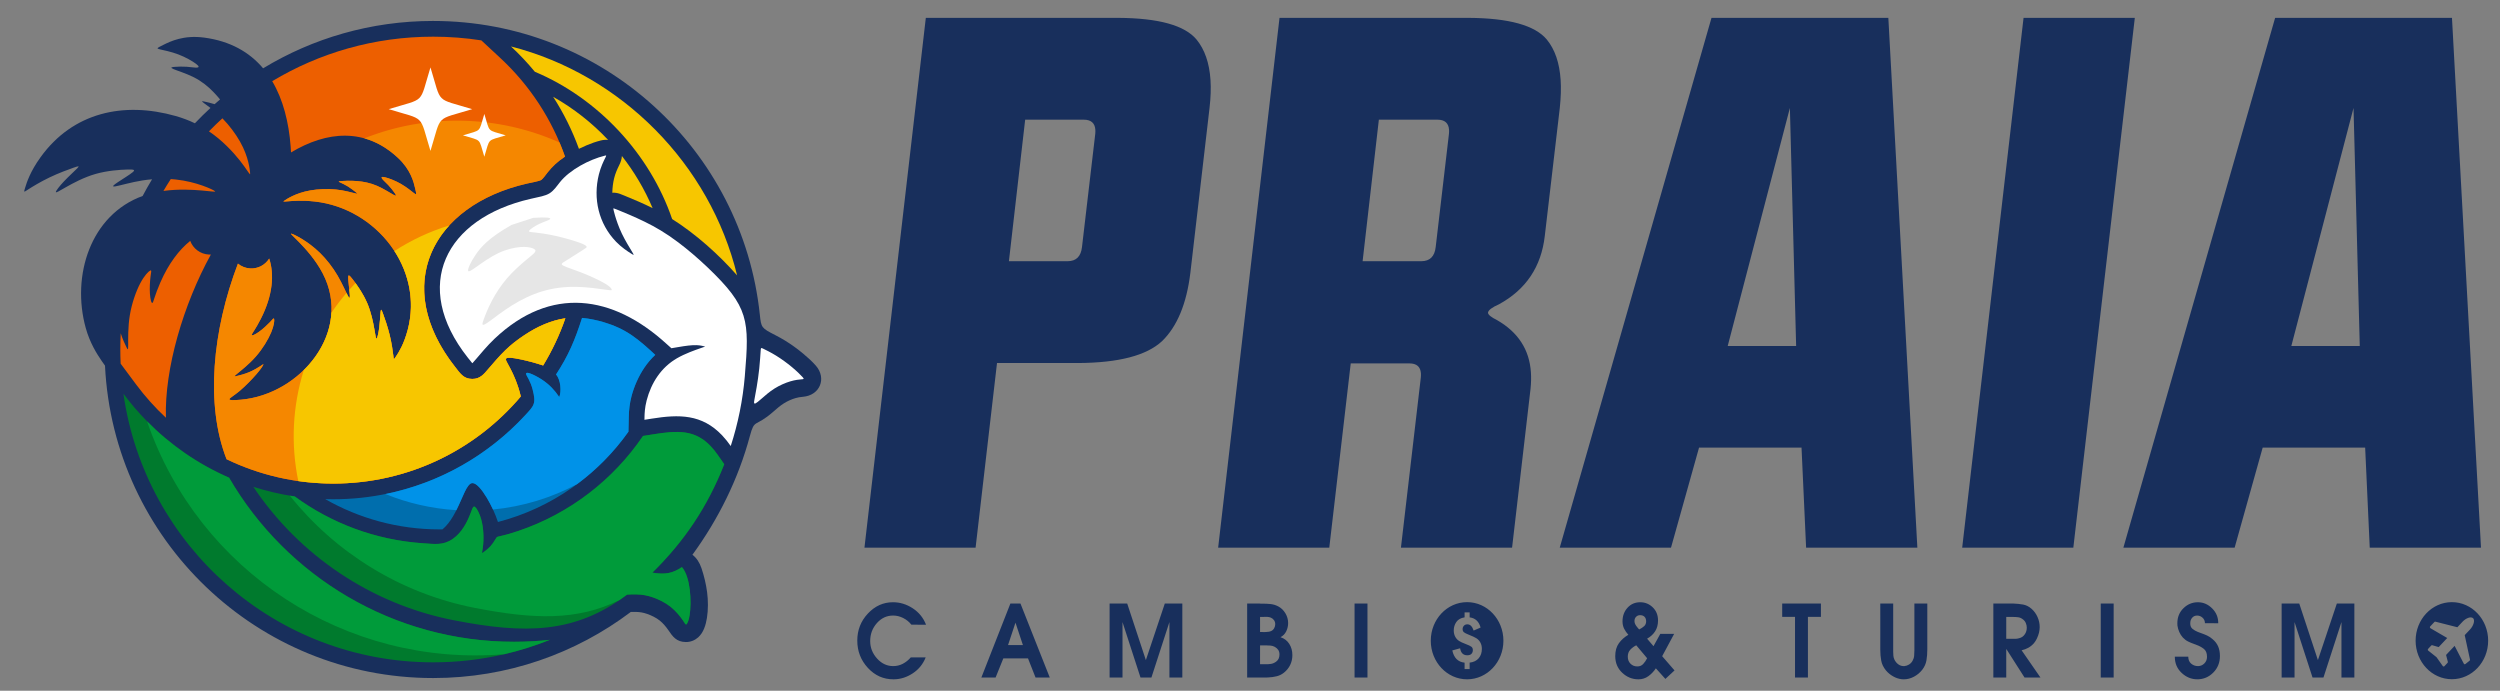 <?xml version="1.0" encoding="UTF-8" standalone="no"?>
<svg
   xmlns:dc="http://purl.org/dc/elements/1.1/"
   xmlns:cc="http://creativecommons.org/ns#"
   xmlns:rdf="http://www.w3.org/1999/02/22-rdf-syntax-ns#"
   xmlns:svg="http://www.w3.org/2000/svg"
   xmlns="http://www.w3.org/2000/svg"
   xmlns:sodipodi="http://sodipodi.sourceforge.net/DTD/sodipodi-0.dtd"
   xmlns:inkscape="http://www.inkscape.org/namespaces/inkscape"
   version="1.1"
   width="789"
   height="218"
   id="svg92"
   viewBox="0 0 789 218"
   sodipodi:docname="Logo Praia Cambio &amp; turismo.svg"
   inkscape:version="0.92.5 (2060ec1f9f, 2020-04-08)">
  <rect x="0" y="0" width="789" height="218" fill="#808080" stroke="none"/>
  <defs
     id="defs96" />
  <sodipodi:namedview
     pagecolor="#ffffff"
     bordercolor="#666666"
     borderopacity="1"
     objecttolerance="10"
     gridtolerance="10"
     guidetolerance="10"
     inkscape:pageopacity="0"
     inkscape:pageshadow="2"
     inkscape:window-width="1366"
     inkscape:window-height="768"
     id="namedview94"
     showgrid="false"
     showguides="true"
     inkscape:guide-bbox="true"
     inkscape:zoom="0.54535033"
     inkscape:cx="232.47725"
     inkscape:cy="409.59392"
     inkscape:window-x="0"
     inkscape:window-y="0"
     inkscape:window-maximized="1"
     inkscape:current-layer="svg92" />
  <path
     inkscape:connector-curvature="0"
     id="path2"
     style="fill:#182f5c;fill-rule:evenodd;stroke-width:1.872"
     d="m 773.815,190.036 c 6.322,0 11.447,5.446 11.447,12.163 0,6.717 -5.125,12.163 -11.447,12.163 -6.322,0 -11.448,-5.446 -11.448,-12.163 0,-6.717 5.126,-12.163 11.448,-12.163 z m -207.308,23.789 v -19.145 h -4.044 v -4.202 h 12.221 v 4.202 h -4.103 v 19.145 z m 26.91,-23.347 h 4.074 v 14.564 c 0,0.084 0,0.153 0,0.205 0,0.053 0,0.1 0,0.142 0,0.063 0,0.121 0,0.174 0,0.053 0,0.1 0,0.142 0,0.442 0.02,0.874 0.06,1.295 0.039,0.422 0.158,0.832 0.356,1.233 0.298,0.59 0.699,1.069 1.204,1.437 0.505,0.368 1.076,0.553 1.71,0.553 0.04,0 0.074,0 0.104,0 0.03,0 0.055,0 0.075,0 0.516,-0.042 1.006,-0.205 1.471,-0.489 0.466,-0.284 0.838,-0.669 1.115,-1.153 0.297,-0.505 0.47,-1.043 0.52,-1.611 0.05,-0.568 0.075,-1.147 0.075,-1.737 0,-0.022 0,-0.048 0,-0.079 0,-0.031 0,-0.058 0,-0.079 v -14.596 h 4.074 v 14.565 c 0,1.179 -0.089,2.301 -0.268,3.365 -0.179,1.063 -0.625,2.058 -1.338,2.985 -0.713,0.906 -1.586,1.633 -2.617,2.18 -1.03,0.547 -2.101,0.821 -3.211,0.821 -0.099,0 -0.203,-0.006 -0.312,-0.015 -0.11,-0.009 -0.214,-0.015 -0.312,-0.015 -0.952,-0.105 -1.868,-0.41 -2.751,-0.917 -0.882,-0.505 -1.631,-1.126 -2.245,-1.864 -0.793,-0.968 -1.288,-1.99 -1.487,-3.064 -0.198,-1.074 -0.297,-2.222 -0.297,-3.444 z m 35.681,23.347 v -23.347 h 6.363 c 1.051,0.043 2.057,0.148 3.018,0.316 0.961,0.169 1.859,0.622 2.691,1.359 0.793,0.695 1.417,1.554 1.873,2.575 0.456,1.022 0.684,2.08 0.684,3.175 0,0.274 -0.019,0.558 -0.059,0.853 -0.04,0.295 -0.089,0.59 -0.149,0.885 -0.158,0.631 -0.377,1.242 -0.654,1.832 -0.277,0.589 -0.595,1.095 -0.951,1.516 -0.535,0.61 -1.13,1.095 -1.784,1.453 -0.654,0.358 -1.358,0.621 -2.111,0.79 l 5.947,8.593 h -5.025 l -5.709,-8.941 h -0.06 v 8.941 z m 4.074,-12.226 h 2.23 c 0.179,0.021 0.367,0.026 0.565,0.015 0.198,-0.011 0.407,-0.026 0.625,-0.048 0.376,-0.063 0.748,-0.163 1.115,-0.3 0.367,-0.137 0.679,-0.342 0.936,-0.616 0.337,-0.337 0.59,-0.721 0.759,-1.153 0.168,-0.433 0.253,-0.89 0.253,-1.375 0,-0.505 -0.099,-0.995 -0.297,-1.469 -0.198,-0.474 -0.496,-0.858 -0.892,-1.153 -0.476,-0.379 -0.956,-0.605 -1.442,-0.679 -0.485,-0.073 -1.016,-0.11 -1.591,-0.11 h -2.26 z m 29.823,12.226 v -23.347 h 4.074 v 23.347 z m 23.371,-6.572 h 4.252 c 0,0.948 0.307,1.68 0.921,2.196 0.615,0.516 1.328,0.774 2.141,0.774 0.773,0 1.442,-0.279 2.007,-0.837 0.565,-0.558 0.847,-1.258 0.847,-2.101 0,-1.158 -0.347,-2.001 -1.041,-2.527 -0.693,-0.527 -1.457,-0.937 -2.289,-1.232 -0.079,-0.042 -0.163,-0.079 -0.253,-0.111 -0.089,-0.032 -0.174,-0.059 -0.253,-0.079 -0.059,-0.021 -0.114,-0.041 -0.163,-0.063 -0.05,-0.021 -0.104,-0.042 -0.164,-0.063 -0.655,-0.231 -1.269,-0.489 -1.844,-0.774 -0.575,-0.284 -1.12,-0.701 -1.636,-1.248 -0.456,-0.505 -0.827,-1.085 -1.115,-1.738 -0.287,-0.652 -0.481,-1.327 -0.58,-2.022 0,-0.126 -0.003,-0.247 -0.014,-0.363 -0.011,-0.116 -0.014,-0.237 -0.014,-0.364 0,-1.916 0.644,-3.501 1.933,-4.754 1.288,-1.253 2.805,-1.88 4.549,-1.88 1.705,0 3.206,0.647 4.505,1.943 1.299,1.295 1.938,2.859 1.918,4.691 l -4.192,-0.031 c -0.02,-0.716 -0.277,-1.296 -0.773,-1.738 -0.496,-0.442 -1.061,-0.663 -1.695,-0.663 -0.655,0 -1.18,0.232 -1.576,0.695 -0.397,0.464 -0.595,1.032 -0.595,1.706 0,0 0,0.006 0,0.015 0,0.009 0,0.015 0,0.015 0,0 0,0.006 0,0.015 0,0.009 0,0.015 0,0.015 -0.019,0.758 0.218,1.338 0.713,1.738 0.496,0.4 1.041,0.716 1.636,0.947 0.06,0.021 0.129,0.048 0.208,0.08 0.079,0.031 0.149,0.057 0.208,0.079 0.099,0.042 0.198,0.079 0.297,0.11 0.099,0.032 0.198,0.068 0.297,0.111 0.674,0.231 1.323,0.49 1.948,0.774 0.624,0.284 1.204,0.668 1.739,1.153 0.793,0.653 1.377,1.416 1.755,2.29 0.376,0.874 0.565,1.879 0.565,3.017 0,2.085 -0.704,3.834 -2.111,5.245 -1.408,1.411 -3.083,2.116 -5.025,2.116 -1.863,0 -3.513,-0.674 -4.951,-2.022 -1.437,-1.347 -2.155,-3.043 -2.155,-5.086 z m 33.719,6.572 v -23.347 h 5.56 l 5.888,17.85 5.976,-17.85 h 5.531 v 23.347 h -4.073 v -17.502 l -5.68,17.502 h -3.449 l -5.679,-17.502 v 17.502 z m 60.58,-17.06 c 0.222,-0.709 0.181,-1.255 -0.125,-1.638 -0.208,-0.188 -0.469,-0.281 -0.78,-0.282 -0.226,-9.7e-4 -0.481,0.05 -0.762,0.148 -0.666,0.236 -1.264,0.634 -1.791,1.194 l -1.667,1.771 -6.924,-1.759 c -0.111,-0.038 -0.215,-0.008 -0.312,0.088 l -1.333,1.416 c -0.077,0.082 -0.108,0.181 -0.094,0.299 0.021,0.118 0.08,0.207 0.178,0.266 l 5.289,3.086 -2.697,2.866 -2.021,-0.587 c -0.014,-0.008 -0.041,-0.011 -0.083,-0.011 -0.098,0 -0.177,0.033 -0.239,0.1 l -1,1.073 c -0.07,0.088 -0.102,0.181 -0.093,0.276 0.013,0.118 0.058,0.203 0.134,0.255 l 2.624,2.091 1.968,2.788 c 0.063,0.081 0.146,0.13 0.25,0.144 h 0.022 c 0.096,0 0.176,-0.033 0.239,-0.099 l 1,-1.062 c 0.09,-0.103 0.118,-0.218 0.083,-0.343 l -0.552,-2.146 2.697,-2.866 2.905,5.621 c 0.042,0.096 0.115,0.155 0.219,0.177 0.02,0.008 0.044,0.011 0.072,0.011 0.083,0 0.15,-0.022 0.197,-0.066 l 1.333,-1.063 c 0.118,-0.103 0.16,-0.224 0.125,-0.365 l -1.666,-7.7 1.677,-1.781 c 0.527,-0.561 0.902,-1.196 1.124,-1.903 z" />
  <g
     id="Layer1001"
     transform="matrix(1.316,0,0,1.316,-170.288,-8.868)">
    <path
       inkscape:connector-curvature="0"
       id="path4"
       style="fill:#182f5c;fill-rule:evenodd"
       d="m 233.27,11.764 c 40.69,0 74.174,30.845 78.348,70.429 0.33,3.129 0.364,3.2 3.713,4.919 0.802,0.412 1.59,0.845 2.364,1.321 1.487,0.914 2.942,1.972 4.285,3.089 1.038,0.864 2.166,1.872 3.057,2.889 2.687,3.065 0.977,7.154 -3.079,7.485 -0.627,0.051 -1.208,0.145 -1.814,0.324 -0.947,0.28 -1.941,0.732 -2.776,1.26 -0.917,0.579 -1.735,1.306 -2.549,2.018 -4.429,3.87 -4.437,1.511 -5.604,5.864 -2.736,10.21 -7.532,19.873 -13.764,28.424 0.983,0.717 1.711,1.855 2.169,3.206 0.621,1.83 1.109,3.862 1.356,5.779 0.257,1.99 0.273,4.163 -0.04,6.149 -0.264,1.673 -0.811,3.533 -2.126,4.69 -0.812,0.715 -1.848,1.112 -2.934,1.101 -2.266,-0.024 -3.146,-1.302 -4.216,-2.872 -0.557,-0.817 -1.278,-1.667 -2.052,-2.282 -0.873,-0.693 -2,-1.237 -3.048,-1.599 -0.926,-0.32 -1.693,-0.443 -2.67,-0.472 -0.408,-0.012 -0.815,-0.007 -1.221,0.013 -13.189,9.949 -29.604,15.849 -47.398,15.849 -42.218,0 -76.679,-33.205 -78.695,-74.924 -0.224,-0.304 -0.473,-0.657 -0.747,-1.055 -1.203,-1.753 -2.884,-4.392 -3.88,-8.004 -3.451,-12.507 1.143,-27.086 13.651,-31.627 0.719,-1.357 1.471,-2.693 2.265,-4.001 -0.78,0.065 -1.563,0.158 -2.339,0.282 -2.721,0.432 -5.365,1.232 -6.426,1.409 -1.061,0.178 -0.54,-0.267 0.59,-1.017 1.129,-0.75 2.867,-1.805 3.544,-2.383 0.677,-0.578 0.294,-0.678 -1.402,-0.628 -1.696,0.051 -4.704,0.252 -7.504,1.053 -2.8,0.801 -5.391,2.2 -7.08,3.156 -1.689,0.956 -2.475,1.467 -2.456,1.176 0.019,-0.291 0.844,-1.385 1.962,-2.567 1.118,-1.183 2.531,-2.456 3.148,-3.089 0.617,-0.633 0.439,-0.626 -0.83,-0.187 -1.269,0.439 -3.629,1.311 -5.803,2.354 -2.174,1.043 -4.163,2.258 -5.173,2.915 -1.01,0.657 -1.043,0.756 -0.661,-0.477 0.381,-1.234 1.178,-3.8 3.678,-7.274 7.764,-10.789 19.929,-13.423 32.394,-9.903 1.712,0.483 3.248,1.079 4.63,1.746 1.204,-1.267 2.451,-2.492 3.736,-3.677 -0.664,-0.508 -1.219,-0.899 -1.56,-1.157 -0.749,-0.567 -0.464,-0.495 0.179,-0.354 0.598,0.132 1.506,0.324 2.379,0.607 0.429,-0.383 0.862,-0.76 1.299,-1.134 -0.463,-0.564 -0.999,-1.178 -1.573,-1.769 -1.305,-1.346 -2.801,-2.571 -4.662,-3.52 -1.861,-0.948 -4.086,-1.62 -4.964,-2 -0.878,-0.379 -0.409,-0.467 0.356,-0.527 0.765,-0.06 1.825,-0.094 2.837,-0.023 1.012,0.071 1.976,0.245 2.486,0.204 0.509,-0.041 0.564,-0.297 -0.25,-0.913 -0.814,-0.616 -2.496,-1.591 -4.245,-2.253 -1.748,-0.662 -3.564,-1.01 -4.428,-1.214 -0.864,-0.204 -0.779,-0.264 0.864,-1.08 1.643,-0.816 4.843,-2.389 9.756,-1.737 6.292,0.835 10.893,3.511 14.151,7.367 11.894,-7.209 25.85,-11.358 40.774,-11.358 z" />
    <path
       inkscape:connector-curvature="0"
       id="path6"
       style="fill:#007a2d;fill-rule:evenodd"
       d="m 184.338,121.295 c 13.775,23.725 39.471,39.353 68.327,39.353 2.904,0 5.771,-0.162 8.594,-0.467 -3.521,1.417 -7.174,2.574 -10.935,3.449 -5.478,1.274 -11.187,1.947 -17.053,1.947 -37.829,0 -69.112,-28 -74.27,-64.405 1.733,2.329 3.623,4.534 5.656,6.598 5.595,5.682 12.265,10.3 19.681,13.526 z m 53.895,34.19 c -19.847,-3.875 -37.087,-15.592 -48.081,-32 3.2,1.027 6.513,1.803 9.914,2.306 8.803,6.441 19.426,10.48 30.853,11.236 2.696,0.178 4.773,0.557 7.094,-1.073 2.118,-1.487 3.373,-3.861 4.264,-6.226 0.336,-0.89 0.525,-1.494 0.819,-1.502 0.294,-0.009 0.694,0.577 1.061,1.335 0.994,2.05 1.259,4.68 1.171,6.933 -0.048,1.228 -0.235,2.137 -0.299,2.555 -0.065,0.419 -0.007,0.346 0.334,0.106 1.382,-0.978 2.038,-1.724 2.902,-3.187 0.26,-0.44 0.251,-0.476 0.918,-0.621 1.585,-0.344 2.978,-0.756 4.54,-1.285 12.277,-4.155 22.739,-12.247 29.882,-22.775 l 2.713,-0.431 c 2.37,-0.376 5.004,-0.727 7.394,-0.389 2.449,0.346 4.439,1.49 6.136,3.282 0.621,0.656 1.185,1.377 1.703,2.117 l 1.534,2.198 c -4.037,10.238 -9.558,18.455 -17.239,26.002 3.125,0.531 4.862,0.15 7.09,-1.33 2.082,2.413 2.341,8.395 1.847,11.527 -0.2,1.264 -0.531,1.996 -0.751,2.19 -0.221,0.194 -0.331,-0.149 -0.9,-0.984 -0.569,-0.835 -1.596,-2.161 -2.911,-3.206 -1.315,-1.045 -2.919,-1.807 -4.292,-2.281 -1.373,-0.474 -2.517,-0.658 -3.916,-0.7 -0.675,-0.02 -1.409,-0.007 -2.24,0.06 -12.483,9.406 -24.476,9.474 -41.541,6.142 z" />
    <path
       inkscape:connector-curvature="0"
       id="path8"
       style="fill:#ed5f00;fill-rule:evenodd"
       d="m 233.27,15.534 c 3.933,0 7.795,0.304 11.564,0.887 l 4.542,4.218 c 7.112,6.605 12.392,14.731 15.523,23.665 -0.087,0.057 -0.174,0.114 -0.26,0.172 -1.535,1.029 -2.759,2.166 -3.909,3.609 -0.303,0.38 -1.143,1.573 -1.532,1.811 -0.5,0.307 -2.747,0.709 -3.375,0.853 -22.911,5.231 -32.661,24.52 -17.2,44.089 1.093,1.383 1.929,2.78 4.039,2.78 1.871,0 2.755,-1.133 3.811,-2.364 1.332,-1.554 2.667,-3.127 4.136,-4.553 1.398,-1.357 2.892,-2.496 4.513,-3.571 1.58,-1.048 3.147,-1.94 4.906,-2.665 1.587,-0.655 3.251,-1.158 4.953,-1.403 -1.378,3.985 -3.172,7.776 -5.33,11.321 -1.966,-0.661 -3.932,-1.156 -5.403,-1.466 -2.045,-0.432 -3.133,-0.509 -3.437,-0.23 -0.304,0.278 0.177,0.909 0.983,2.454 0.758,1.454 1.805,3.716 2.502,6.672 -10.803,12.775 -26.945,20.887 -44.986,20.887 -9.005,0 -17.717,-2.041 -25.574,-5.829 -5.122,-13.084 -3.387,-30.875 2.722,-46.916 0.812,0.674 1.841,1.1 2.976,1.155 1.891,0.091 3.588,-0.872 4.524,-2.372 1.244,3.776 0.899,8.755 -2,14.45 -1.338,2.628 -2.186,3.583 -2.195,3.872 -0.009,0.288 0.82,-0.09 1.75,-0.753 0.93,-0.663 1.96,-1.611 2.613,-2.303 0.653,-0.692 0.928,-1.129 1.019,-0.766 0.091,0.363 -0.002,1.523 -0.711,3.215 -0.71,1.691 -2.037,3.912 -3.667,5.774 -1.63,1.862 -3.563,3.364 -4.461,4.106 -0.898,0.742 -0.76,0.724 -0.112,0.57 0.648,-0.153 1.806,-0.442 2.902,-0.896 1.096,-0.455 2.129,-1.075 2.747,-1.479 0.618,-0.404 0.82,-0.592 0.702,-0.32 -0.119,0.272 -0.559,1.003 -1.615,2.229 -1.056,1.225 -2.729,2.945 -4.084,4.077 -1.355,1.132 -2.391,1.676 -2.429,1.953 -0.037,0.277 0.924,0.285 2.724,0.128 14.317,-1.248 26.923,-16.34 19.648,-30.301 -1.721,-3.303 -4.195,-5.977 -5.714,-7.534 -1.519,-1.557 -2.083,-1.996 -1.856,-1.99 0.227,0.007 1.245,0.459 2.545,1.247 1.3,0.788 2.882,1.912 4.408,3.409 1.526,1.498 2.994,3.369 4.18,5.388 1.186,2.019 2.089,4.186 2.546,4.978 0.457,0.793 0.467,0.21 0.348,-0.936 -0.118,-1.146 -0.364,-2.856 -0.35,-3.613 0.013,-0.757 0.286,-0.559 1.169,0.581 0.882,1.14 2.375,3.223 3.362,5.494 0.987,2.269 1.468,4.726 1.753,6.35 0.285,1.624 0.374,2.416 0.555,2.247 0.181,-0.17 0.453,-1.302 0.625,-2.674 0.172,-1.373 0.245,-2.988 0.326,-3.735 0.082,-0.747 0.174,-0.626 0.571,0.444 0.397,1.07 1.1,3.089 1.59,5.079 0.489,1.99 0.766,3.951 0.881,4.969 0.115,1.018 0.067,1.093 0.671,0.177 0.603,-0.917 1.857,-2.826 2.787,-6.343 3.905,-14.782 -7.624,-29.152 -22.296,-30.767 -3.119,-0.344 -5.393,-0.138 -6.525,-0.042 -1.131,0.095 -1.122,0.08 -0.805,-0.14 0.318,-0.22 0.943,-0.646 1.966,-1.13 1.024,-0.485 2.445,-1.029 4.299,-1.353 1.853,-0.324 4.14,-0.426 6.16,-0.218 2.021,0.208 3.775,0.725 4.552,0.91 0.776,0.185 0.575,0.037 0.135,-0.308 -0.44,-0.345 -1.12,-0.888 -1.831,-1.326 -0.711,-0.438 -1.455,-0.772 -1.88,-0.972 -0.424,-0.2 -0.53,-0.267 0.199,-0.33 0.729,-0.064 2.293,-0.124 3.881,0.005 1.589,0.13 3.201,0.449 4.828,1.158 1.628,0.709 3.271,1.806 3.994,2.178 0.723,0.371 0.527,0.017 0.153,-0.518 -0.373,-0.534 -0.924,-1.248 -1.517,-1.874 -0.593,-0.627 -1.228,-1.165 -1.477,-1.521 -0.248,-0.356 -0.109,-0.53 0.735,-0.329 0.844,0.202 2.393,0.779 3.772,1.569 1.378,0.789 2.588,1.792 3.188,2.249 0.601,0.457 0.594,0.369 0.242,-1.15 -0.352,-1.519 -1.048,-4.469 -4.13,-7.341 -7.818,-7.286 -17.058,-6.431 -25.636,-1.285 -0.019,-0.435 -0.047,-0.909 -0.086,-1.427 -0.442,-5.801 -1.799,-11.243 -4.421,-15.663 11.274,-6.776 24.474,-10.674 38.586,-10.674 z m -64.082,91.386 c -2.599,-2.422 -5,-5.095 -7.162,-8.001 l -3.696,-4.968 C 158.28,92.826 158.25,91.694 158.25,90.555 c 0,-1.307 0.034,-2.607 0.1,-3.898 l 0.002,0.007 c 0.406,1.335 1.01,2.603 1.355,3.307 0.345,0.703 0.432,0.842 0.434,-0.528 0.003,-1.371 -0.078,-4.25 0.394,-7.123 0.472,-2.873 1.498,-5.739 2.503,-7.649 1.006,-1.91 1.991,-2.861 2.388,-3.05 0.397,-0.189 0.207,0.388 0.066,1.498 -0.141,1.11 -0.232,2.755 -0.139,4.096 0.093,1.34 0.37,2.376 0.625,2.152 0.255,-0.225 0.489,-1.709 1.876,-4.889 1.984,-4.55 4.488,-7.812 7.162,-9.968 0.683,1.833 2.406,3.176 4.483,3.276 0.157,0.008 0.313,0.008 0.467,8e-4 -6.587,11.938 -11.138,27.4 -10.779,39.133 z m -0.594,-54.393 c 0.567,-0.962 1.153,-1.91 1.761,-2.843 0.403,0.025 0.8,0.059 1.19,0.1 2.501,0.265 4.705,0.863 6.393,1.455 1.688,0.592 2.86,1.177 3.035,1.379 0.175,0.201 -0.645,0.018 -3.194,-0.198 -2.166,-0.183 -5.579,-0.389 -9.185,0.107 z m 10.915,-14.29 c 1.044,-1.073 2.117,-2.117 3.223,-3.126 1.629,1.65 3.166,3.715 4.217,5.568 1.093,1.925 1.661,3.624 1.985,4.916 0.325,1.292 0.406,2.178 0.443,2.631 0.037,0.453 0.031,0.473 -0.729,-0.627 -0.76,-1.1 -2.273,-3.319 -4.917,-5.896 -1.163,-1.134 -2.545,-2.336 -4.223,-3.467 z" />
    <path
       inkscape:connector-curvature="0"
       id="path10"
       style="fill:#f58700;fill-rule:evenodd"
       d="m 263.592,40.915 c 0.47,1.116 0.907,2.246 1.307,3.389 -0.087,0.057 -0.174,0.114 -0.26,0.172 -1.535,1.029 -2.759,2.166 -3.909,3.609 -0.303,0.38 -1.143,1.573 -1.532,1.811 -0.5,0.307 -2.747,0.709 -3.375,0.853 -22.911,5.231 -32.661,24.52 -17.2,44.089 1.093,1.383 1.929,2.78 4.039,2.78 1.871,0 2.755,-1.133 3.811,-2.364 1.332,-1.554 2.667,-3.127 4.136,-4.553 1.398,-1.357 2.892,-2.496 4.513,-3.571 1.58,-1.048 3.147,-1.94 4.906,-2.665 1.587,-0.655 3.251,-1.158 4.953,-1.403 -1.378,3.985 -3.172,7.776 -5.33,11.321 -1.966,-0.661 -3.932,-1.156 -5.403,-1.466 -2.045,-0.432 -3.133,-0.509 -3.437,-0.23 -0.304,0.278 0.177,0.909 0.983,2.454 0.758,1.454 1.805,3.716 2.502,6.672 -10.803,12.775 -26.945,20.887 -44.986,20.887 -9.005,0 -17.717,-2.042 -25.574,-5.83 -5.122,-13.084 -3.386,-30.875 2.723,-46.914 0.812,0.674 1.841,1.1 2.976,1.155 1.891,0.091 3.588,-0.872 4.524,-2.372 1.244,3.776 0.899,8.755 -2,14.45 -1.338,2.628 -2.186,3.583 -2.195,3.872 -0.009,0.288 0.82,-0.09 1.75,-0.753 0.93,-0.663 1.96,-1.611 2.613,-2.303 0.653,-0.692 0.928,-1.129 1.019,-0.766 0.091,0.363 -0.002,1.523 -0.711,3.215 -0.71,1.691 -2.037,3.912 -3.667,5.774 -1.63,1.862 -3.563,3.364 -4.461,4.106 -0.898,0.742 -0.76,0.724 -0.112,0.57 0.648,-0.153 1.806,-0.442 2.902,-0.896 1.096,-0.455 2.129,-1.075 2.747,-1.479 0.618,-0.404 0.82,-0.592 0.702,-0.32 -0.119,0.272 -0.559,1.003 -1.615,2.229 -1.056,1.225 -2.729,2.945 -4.084,4.077 -1.355,1.132 -2.391,1.676 -2.429,1.953 -0.037,0.277 0.924,0.285 2.724,0.128 14.317,-1.248 26.923,-16.34 19.648,-30.301 -1.721,-3.303 -4.195,-5.977 -5.714,-7.534 -1.519,-1.557 -2.083,-1.996 -1.856,-1.99 0.227,0.007 1.245,0.459 2.545,1.247 1.3,0.788 2.882,1.912 4.408,3.409 1.526,1.498 2.994,3.369 4.18,5.388 1.186,2.019 2.089,4.186 2.546,4.978 0.457,0.793 0.467,0.21 0.348,-0.936 -0.118,-1.146 -0.364,-2.856 -0.35,-3.613 0.013,-0.757 0.286,-0.559 1.169,0.581 0.882,1.14 2.375,3.223 3.362,5.494 0.987,2.269 1.468,4.726 1.753,6.35 0.285,1.624 0.374,2.416 0.555,2.247 0.181,-0.17 0.453,-1.302 0.625,-2.674 0.172,-1.373 0.245,-2.988 0.326,-3.735 0.082,-0.747 0.174,-0.626 0.571,0.444 0.397,1.07 1.1,3.089 1.59,5.079 0.489,1.99 0.766,3.951 0.881,4.969 0.115,1.018 0.067,1.093 0.671,0.177 0.603,-0.917 1.857,-2.826 2.787,-6.343 3.905,-14.782 -7.624,-29.152 -22.296,-30.767 -3.119,-0.344 -5.393,-0.138 -6.525,-0.042 -1.131,0.095 -1.122,0.08 -0.805,-0.14 0.318,-0.22 0.943,-0.646 1.966,-1.13 1.024,-0.485 2.445,-1.029 4.299,-1.353 1.853,-0.324 4.14,-0.426 6.16,-0.218 2.021,0.208 3.775,0.725 4.552,0.91 0.776,0.185 0.575,0.037 0.135,-0.308 -0.44,-0.345 -1.12,-0.888 -1.831,-1.326 -0.711,-0.438 -1.455,-0.772 -1.88,-0.972 -0.424,-0.2 -0.53,-0.267 0.199,-0.33 0.729,-0.064 2.293,-0.124 3.881,0.005 1.589,0.13 3.201,0.449 4.828,1.158 1.628,0.709 3.271,1.806 3.994,2.178 0.723,0.371 0.527,0.017 0.153,-0.518 -0.373,-0.534 -0.924,-1.248 -1.517,-1.874 -0.593,-0.627 -1.228,-1.165 -1.477,-1.521 -0.248,-0.356 -0.109,-0.53 0.735,-0.329 0.844,0.202 2.393,0.779 3.772,1.569 1.378,0.789 2.588,1.792 3.188,2.249 0.601,0.457 0.594,0.369 0.242,-1.15 -0.352,-1.519 -1.048,-4.469 -4.13,-7.341 -2.559,-2.385 -5.271,-3.897 -8.061,-4.673 15.12,-6.01 32.078,-5.592 46.825,1.004 z" />
    <path
       inkscape:connector-curvature="0"
       id="path12"
       style="fill:#f7c600;fill-rule:evenodd"
       d="m 237.15,60.791 c -7.969,8.701 -8.586,21.314 1.475,34.047 1.093,1.383 1.929,2.78 4.039,2.78 1.871,0 2.755,-1.133 3.811,-2.364 1.332,-1.554 2.667,-3.127 4.136,-4.553 1.398,-1.357 2.892,-2.496 4.513,-3.571 1.58,-1.048 3.147,-1.94 4.906,-2.665 1.587,-0.655 3.251,-1.158 4.953,-1.403 -1.378,3.985 -3.172,7.776 -5.33,11.321 l -0.004,-0.001 -0.088,-0.029 -0.04,-0.013 -0.052,-0.017 -0.076,-0.025 -0.016,-0.005 -0.092,-0.03 -0.02,-0.006 -0.072,-0.023 -0.056,-0.018 -0.036,-0.012 -0.091,-0.029 h -5e-4 l -0.092,-0.029 -0.036,-0.011 -0.056,-0.018 -0.071,-0.022 -0.02,-0.006 -0.092,-0.028 -0.015,-0.004 -0.076,-0.024 -0.051,-0.016 -0.04,-0.012 -0.086,-0.026 -0.005,-0.001 -0.091,-0.027 -0.031,-0.009 -0.06,-0.018 -0.066,-0.019 -0.025,-0.007 -0.09,-0.027 -0.011,-0.003 -0.08,-0.023 -0.046,-0.014 -0.045,-0.013 -0.081,-0.023 -0.009,-0.003 -0.09,-0.025 -0.026,-0.007 -0.064,-0.018 -0.06,-0.017 -0.028,-0.008 -0.089,-0.025 -0.006,-0.002 -0.082,-0.023 -0.041,-0.011 -0.047,-0.013 -0.075,-0.021 -0.013,-0.003 -0.088,-0.024 -0.021,-0.006 -0.066,-0.018 -0.055,-0.015 -0.032,-0.009 -0.086,-0.023 -0.002,-5e-4 -0.084,-0.022 -0.035,-0.01 -0.051,-0.013 -0.069,-0.018 -0.017,-0.004 -0.085,-0.022 -0.016,-0.004 -0.068,-0.018 -0.049,-0.013 -0.035,-0.009 -0.081,-0.021 -0.002,-5e-4 -0.083,-0.021 -0.03,-0.008 -0.053,-0.013 -0.062,-0.016 -0.02,-0.005 -0.082,-0.02 -0.012,-0.003 -0.07,-0.017 -0.043,-0.011 -0.038,-0.009 -0.075,-0.018 -0.006,-0.001 -0.08,-0.019 -0.025,-0.006 -0.054,-0.013 -0.056,-0.013 -0.023,-0.005 -0.078,-0.019 -0.008,-0.002 -0.07,-0.017 -0.037,-0.009 -0.04,-0.009 -0.067,-0.015 -0.009,-0.002 -0.076,-0.017 -0.02,-0.005 -0.055,-0.013 -0.049,-0.011 -0.025,-0.006 -0.074,-0.017 -0.003,-6e-4 -0.07,-0.016 -0.032,-0.007 -0.041,-0.009 -0.06,-0.013 -0.012,-0.003 -0.071,-0.016 -0.015,-0.003 -0.055,-0.012 -0.043,-0.009 -0.027,-0.006 -0.069,-0.015 c -2.045,-0.432 -3.133,-0.509 -3.437,-0.23 -0.304,0.278 0.177,0.909 0.983,2.454 l 0.036,0.069 0.002,0.004 0.034,0.066 0.005,0.009 0.032,0.063 0.007,0.013 0.03,0.059 0.009,0.018 0.028,0.055 0.011,0.023 0.026,0.051 0.014,0.028 0.024,0.048 0.017,0.033 0.022,0.044 0.019,0.039 0.019,0.04 0.022,0.044 0.017,0.035 0.024,0.05 0.015,0.031 0.027,0.056 0.013,0.026 0.029,0.061 0.01,0.021 0.032,0.068 0.008,0.016 0.035,0.074 0.005,0.011 0.037,0.08 0.003,0.006 0.04,0.087 3e-4,6e-4 0.041,0.088 0.002,0.005 0.039,0.085 0.005,0.011 0.036,0.081 0.007,0.016 0.034,0.076 0.01,0.022 0.032,0.071 0.012,0.028 0.029,0.066 0.015,0.035 0.026,0.061 0.018,0.041 0.024,0.056 0.02,0.047 0.021,0.05 0.023,0.054 0.019,0.044 0.025,0.061 0.016,0.039 0.041,0.101 0.031,0.075 0.011,0.027 0.033,0.082 0.008,0.021 0.036,0.089 0.006,0.015 0.038,0.097 0.003,0.009 0.041,0.104 9e-4,0.002 0.041,0.107 0.002,0.005 0.04,0.104 0.005,0.012 0.037,0.098 0.007,0.018 0.034,0.092 0.009,0.026 0.031,0.086 0.012,0.033 0.029,0.08 0.014,0.04 0.026,0.074 0.017,0.048 0.024,0.068 0.019,0.055 0.021,0.061 0.022,0.063 0.018,0.054 0.04,0.118 0.026,0.079 0.014,0.041 0.029,0.087 0.011,0.033 0.031,0.096 0.008,0.026 0.033,0.104 0.006,0.019 0.035,0.112 0.004,0.011 0.037,0.121 0.001,0.004 0.038,0.126 0.001,0.004 0.036,0.122 0.003,0.012 0.034,0.116 0.006,0.02 0.031,0.108 0.008,0.028 0.028,0.102 0.01,0.037 0.026,0.094 0.012,0.045 0.023,0.087 0.015,0.054 0.021,0.079 0.016,0.063 0.018,0.071 0.018,0.071 0.016,0.064 0.02,0.08 0.014,0.056 0.022,0.09 0.011,0.048 0.024,0.099 0.009,0.039 c -10.803,12.775 -26.945,20.887 -44.986,20.887 -2.825,0 -5.62,-0.202 -8.37,-0.594 -1.833,-8.837 -1.372,-18.022 1.321,-26.624 3.802,-3.729 6.334,-8.579 6.621,-13.749 1.103,-1.63 2.305,-3.21 3.607,-4.731 0.16,0.33 0.296,0.601 0.406,0.793 0.457,0.793 0.467,0.21 0.348,-0.936 -0.02,-0.199 -0.044,-0.416 -0.071,-0.641 0.482,-0.541 0.978,-1.073 1.485,-1.597 0.865,1.19 1.978,2.885 2.767,4.7 0.987,2.269 1.468,4.726 1.753,6.35 0.285,1.624 0.374,2.416 0.555,2.247 0.181,-0.17 0.453,-1.302 0.625,-2.674 0.172,-1.373 0.245,-2.988 0.326,-3.735 0.082,-0.747 0.174,-0.626 0.571,0.444 0.397,1.07 1.1,3.089 1.59,5.079 0.489,1.99 0.766,3.951 0.881,4.969 0.115,1.018 0.067,1.093 0.671,0.177 0.603,-0.917 1.857,-2.826 2.787,-6.343 1.793,-6.786 0.331,-13.485 -3.193,-18.903 4.152,-2.691 8.583,-4.735 13.158,-6.139 z M 278.54,44.149 c 2.97,3.8 5.456,7.997 7.364,12.498 l -0.212,-0.105 c -2.142,-1.05 -4.33,-1.982 -6.537,-2.883 -0.367,-0.15 -0.739,-0.307 -1.112,-0.44 -0.596,-0.211 -1.208,-0.303 -1.802,-0.263 0.021,-1.179 0.172,-2.406 0.442,-3.488 0.278,-1.111 0.702,-2.1 1.211,-3.119 0.362,-0.724 0.609,-1.466 0.646,-2.202 z m 27.631,28.635 C 301.792,67.801 296.214,62.812 290.588,59.27 285.273,43.678 272.844,30.321 257.668,23.95 c -1.773,-2.149 -3.686,-4.178 -5.726,-6.072 26.476,6.782 47.745,28.216 54.229,54.907 z M 268.235,42.426 c -1.601,-4.409 -3.681,-8.588 -6.18,-12.472 4.905,2.77 9.346,6.266 13.178,10.341 -0.563,-0.068 -1.151,-0.017 -1.742,0.131 -1.179,0.295 -2.284,0.676 -3.404,1.153 -0.607,0.258 -1.23,0.542 -1.851,0.848 z" />
    <path
       inkscape:connector-curvature="0"
       id="path14"
       style="fill:#ffffff;fill-rule:evenodd"
       d="m 308.027,96.881 c -0.488,5.824 -1.642,11.457 -3.383,16.827 -0.637,-0.912 -1.327,-1.781 -2.057,-2.552 -4.867,-5.139 -10.355,-5.058 -16.86,-4.024 l -1.779,0.282 0.016,-0.715 c 0.017,-0.715 0.05,-2.145 0.516,-3.941 1.09,-4.207 3.47,-7.912 7.282,-10.109 1.962,-1.131 4.356,-1.962 5.553,-2.378 l 1.197,-0.416 -0.399,-0.1 c -0.399,-0.1 -1.197,-0.299 -2.544,-0.233 -1.347,0.067 -3.242,0.399 -4.19,0.565 l -0.964,0.167 c -0.017,0 -0.037,-0.014 -1.247,-1.114 -12.81,-11.643 -27.669,-13.955 -41.185,-1.147 -1.733,1.642 -3.475,3.758 -4.373,4.805 -0.898,1.048 -0.931,1.048 -0.948,1.048 -0.017,0 -0.017,0 -1.081,-1.347 -13.625,-17.243 -5.41,-33.398 15.081,-38.076 2.111,-0.482 3.475,-0.682 4.506,-1.313 1.031,-0.632 1.729,-1.696 2.51,-2.677 2.383,-2.993 7.038,-5.431 10.725,-6.351 0.465,-0.117 0.465,-0.117 0.116,0.582 -0.349,0.698 -1.048,2.095 -1.496,3.891 -1.451,5.805 -0.066,11.813 4.123,16.162 1.314,1.363 2.81,2.328 3.575,2.811 0.765,0.482 0.798,0.482 0.266,-0.4 -0.532,-0.881 -1.63,-2.643 -2.444,-4.34 -0.815,-1.696 -1.347,-3.325 -1.646,-4.34 -0.299,-1.014 -0.366,-1.413 -0.399,-1.613 -0.033,-0.2 -0.033,-0.2 1.23,0.316 1.264,0.515 3.791,1.546 6.302,2.777 2.511,1.23 5.005,2.66 8.031,4.938 2.216,1.668 4.718,3.791 7.06,6.029 9.896,9.454 10.018,12.68 8.904,25.985 z m 4.025,5.45 c 0.753,-0.659 1.829,-1.623 3.072,-2.407 1.243,-0.785 2.653,-1.389 3.83,-1.737 1.177,-0.348 2.121,-0.438 2.664,-0.482 0.542,-0.044 0.683,-0.042 0.26,-0.525 -0.423,-0.483 -1.411,-1.451 -2.585,-2.428 -1.175,-0.977 -2.535,-1.963 -3.798,-2.739 -1.262,-0.776 -2.427,-1.342 -3.016,-1.63 -0.59,-0.287 -0.605,-0.296 -0.663,0.54 -0.059,0.836 -0.161,2.517 -0.329,4.139 -0.168,1.621 -0.403,3.184 -0.624,4.501 -0.221,1.317 -0.429,2.389 -0.537,2.983 -0.108,0.594 -0.117,0.711 -0.081,0.823 0.035,0.112 0.114,0.219 0.369,0.096 0.255,-0.123 0.686,-0.475 1.439,-1.134 z M 245.549,34.066 c 1.416,4.611 0.519,3.714 5.131,5.131 -4.611,1.416 -3.714,0.52 -5.131,5.131 -1.416,-4.611 -0.52,-3.715 -5.131,-5.131 4.611,-1.416 3.715,-0.52 5.131,-5.131 z M 232.63,22.904 c 2.764,8.999 1.014,7.249 10.013,10.013 -8.999,2.764 -7.249,1.014 -10.013,10.013 -2.764,-8.999 -1.015,-7.249 -10.013,-10.013 8.999,-2.764 7.249,-1.015 10.013,-10.013 z" />
    <path
       inkscape:connector-curvature="0"
       id="path16"
       style="fill:#e6e6e6;fill-rule:evenodd"
       d="m 252.079,60.681 c -5.487,3.093 -7.383,5.337 -8.63,7.175 -1.247,1.837 -1.846,3.267 -1.796,3.749 0.05,0.482 0.748,0.017 2.062,-0.914 1.313,-0.931 3.242,-2.328 5.171,-3.242 1.929,-0.914 3.857,-1.347 5.304,-1.463 1.447,-0.116 2.411,0.083 2.993,0.316 0.582,0.233 0.781,0.499 0.499,0.914 -0.283,0.416 -1.048,0.981 -2.278,2.012 -1.23,1.031 -2.926,2.527 -4.39,4.223 -1.463,1.696 -2.693,3.591 -3.641,5.387 -0.948,1.796 -1.613,3.492 -1.962,4.473 -0.349,0.981 -0.382,1.247 -0.216,1.313 0.166,0.067 0.532,-0.066 1.679,-0.898 1.147,-0.831 3.076,-2.361 5.287,-3.741 2.211,-1.38 4.705,-2.611 7.316,-3.392 2.611,-0.781 5.337,-1.114 8.114,-1.064 2.777,0.05 5.603,0.482 7.05,0.682 1.446,0.2 1.513,0.166 1.447,-0.05 -0.067,-0.216 -0.266,-0.615 -1.446,-1.33 -1.181,-0.715 -3.342,-1.746 -5.387,-2.561 -2.045,-0.815 -3.974,-1.413 -4.739,-1.812 -0.765,-0.399 -0.366,-0.599 0.715,-1.264 1.081,-0.665 2.843,-1.796 3.808,-2.411 0.964,-0.615 1.131,-0.715 1.031,-0.914 -0.1,-0.2 -0.466,-0.499 -1.812,-0.981 -1.347,-0.482 -3.675,-1.147 -5.703,-1.596 -2.029,-0.449 -3.758,-0.682 -4.872,-0.798 -1.114,-0.116 -1.613,-0.116 -1.353,-0.471 0.26,-0.355 1.279,-1.066 2.412,-1.595 1.133,-0.53 2.38,-0.879 2.589,-1.165 0.209,-0.285 -0.62,-0.507 -4.064,-0.277" />
    <path
       inkscape:connector-curvature="0"
       id="path18"
       style="fill:#009b3a;fill-rule:evenodd"
       d="m 198.904,125.608 c 0.386,0.064 0.773,0.125 1.162,0.183 8.803,6.441 19.426,10.48 30.853,11.236 2.696,0.178 4.773,0.557 7.094,-1.073 2.118,-1.487 3.373,-3.861 4.264,-6.226 0.336,-0.89 0.525,-1.494 0.819,-1.502 0.294,-0.009 0.694,0.577 1.061,1.335 0.994,2.05 1.259,4.68 1.171,6.933 -0.048,1.228 -0.235,2.137 -0.299,2.555 -0.065,0.418 -0.007,0.346 0.334,0.106 1.382,-0.979 2.038,-1.724 2.902,-3.187 0.26,-0.44 0.251,-0.476 0.918,-0.621 1.585,-0.344 2.978,-0.756 4.54,-1.285 12.277,-4.155 22.739,-12.247 29.882,-22.775 l 2.713,-0.431 c 2.37,-0.376 5.004,-0.727 7.394,-0.389 2.45,0.346 4.44,1.49 6.136,3.282 0.622,0.656 1.186,1.377 1.703,2.117 l 1.534,2.198 c -4.037,10.238 -9.558,18.455 -17.239,26.002 3.125,0.531 4.862,0.15 7.09,-1.33 2.083,2.414 2.342,8.395 1.847,11.527 -0.2,1.264 -0.531,1.996 -0.751,2.19 -0.221,0.194 -0.332,-0.149 -0.9,-0.984 -0.569,-0.835 -1.596,-2.161 -2.912,-3.206 -1.315,-1.045 -2.919,-1.807 -4.292,-2.281 -1.373,-0.474 -2.517,-0.658 -3.916,-0.7 -0.675,-0.02 -1.409,-0.007 -2.24,0.06 -0.588,0.443 -1.175,0.865 -1.761,1.267 -10.221,5.084 -20.791,4.636 -34.758,1.909 -17.729,-3.461 -33.377,-13.181 -44.351,-26.911 z m 62.355,34.572 c -3.521,1.417 -7.174,2.574 -10.935,3.449 -37.946,3.138 -73.254,-19.768 -85.667,-55.86 5.595,5.682 12.265,10.3 19.681,13.526 13.775,23.725 39.471,39.353 68.327,39.353 2.904,0 5.771,-0.162 8.594,-0.467 z" />
    <path
       inkscape:connector-curvature="0"
       id="path20"
       style="fill:#006ead;fill-rule:evenodd"
       d="m 207.395,126.441 c 0.636,0.019 1.275,0.029 1.915,0.029 18.128,0 34.455,-7.699 45.896,-20.004 2.28,-2.452 2.823,-2.861 1.909,-6.38 -0.251,-0.965 -0.614,-1.796 -0.944,-2.43 -0.331,-0.634 -0.629,-1.072 -0.618,-1.312 0.011,-0.24 0.331,-0.284 1.028,-0.031 0.697,0.253 1.772,0.802 2.713,1.413 0.941,0.611 1.75,1.283 2.445,2.003 0.653,0.677 1.26,1.44 1.779,2.227 0.543,-1.285 0.381,-4.122 -0.776,-5.401 3.021,-4.627 4.521,-8.21 6.244,-13.576 1.774,0.159 3.563,0.544 5.213,1.032 2.459,0.729 4.697,1.739 6.814,3.197 1.978,1.363 3.77,3.001 5.526,4.634 -0.97,0.904 -1.837,1.919 -2.603,3.052 -1.386,2.05 -2.483,4.528 -3.103,6.918 -0.416,1.607 -0.597,3.147 -0.635,4.8 l -0.085,3.65 c -7.448,10.517 -18.468,18.325 -31.293,21.657 -0.676,-2.003 -1.568,-3.959 -2.691,-5.831 -1.19,-1.984 -2.487,-3.519 -3.442,-3.496 -2.003,0.049 -3.115,7.705 -7.174,11.102 -0.224,0.003 -0.449,0.005 -0.674,0.005 -9.984,0 -19.35,-2.641 -27.441,-7.26 z" />
    <path
       inkscape:connector-curvature="0"
       id="path22"
       style="fill:#0092e8;fill-rule:evenodd"
       d="m 221.823,125.219 c 13.061,-2.647 24.647,-9.357 33.384,-18.754 2.28,-2.452 2.823,-2.861 1.908,-6.379 -0.251,-0.965 -0.613,-1.796 -0.944,-2.43 -0.331,-0.634 -0.629,-1.072 -0.618,-1.312 0.011,-0.24 0.331,-0.284 1.027,-0.031 0.697,0.253 1.772,0.802 2.713,1.413 0.941,0.611 1.75,1.283 2.445,2.003 0.654,0.677 1.26,1.44 1.778,2.226 0.543,-1.285 0.381,-4.122 -0.775,-5.401 3.021,-4.627 4.521,-8.21 6.244,-13.575 1.774,0.159 3.564,0.543 5.213,1.032 2.459,0.73 4.697,1.74 6.813,3.198 1.978,1.363 3.769,3.001 5.526,4.634 -0.97,0.904 -1.837,1.919 -2.603,3.052 -1.386,2.051 -2.483,4.528 -3.103,6.918 -0.416,1.606 -0.597,3.147 -0.635,4.8 l -0.085,3.65 c -3.412,4.818 -7.574,9.067 -12.315,12.578 -6.121,3.258 -12.937,5.382 -20.168,6.09 -0.445,-0.965 -0.945,-1.914 -1.501,-2.841 -1.19,-1.984 -2.487,-3.519 -3.442,-3.496 -1.304,0.032 -2.231,3.285 -3.837,6.491 -5.989,-0.372 -11.716,-1.71 -17.025,-3.864 z" />
  </g>
  <path
     inkscape:connector-curvature="0"
     id="path25"
     style="fill:#182f5c;fill-rule:evenodd;stroke-width:1.872"
     d="m 314.657,114.573 -6.76,58.266 H 272.823 L 292.189,5.638 h 60.754 c 12.732,0.08 20.97,2.347 24.718,6.881 2.529,3.102 4.01,7.318 4.37,12.687 0.176,2.625 0.077,5.608 -0.303,8.869 l -6.053,52.061 c -1.183,9.705 -4.144,16.903 -8.96,21.556 -4.899,4.534 -13.693,6.801 -26.415,6.881 z m 428.114,-80.499 -19.628,75.129 h 21.599 z M 718.03,5.637 h 55.813 l 9.158,167.202 h -35.112 l -1.445,-31.579 h -32.342 l -8.85,31.579 h -35.112 z m -79.396,0 h 35.113 L 654.343,172.839 h -35.075 z m -73.744,28.437 -19.628,75.129 h 21.599 z M 540.147,5.637 h 55.813 l 9.158,167.202 h -35.112 l -1.445,-31.579 h -32.342 l -8.85,31.579 H 492.257 Z M 426.291,114.692 419.524,172.839 H 384.449 L 403.815,5.637 h 59.669 c 12.733,0.08 20.971,2.346 24.719,6.88 2.529,3.102 3.972,7.318 4.332,12.688 0.176,2.625 0.077,5.607 -0.265,8.869 l -4.739,40.409 c -1.109,9.704 -5.941,16.903 -14.463,21.556 -2.144,0.955 -3.286,1.79 -3.457,2.586 l 0.009,0.119 c 0.04,0.597 1.029,1.392 2.887,2.307 6.62,3.818 10.17,9.306 10.647,16.426 0.11,1.63 0.075,3.341 -0.104,5.13 l -5.839,50.232 h -35.075 l 6.278,-53.732 c 0.045,-0.438 0.054,-0.875 0.027,-1.273 -0.142,-2.108 -1.372,-3.142 -3.617,-3.142 z m 8.878,-76.919 -5.127,44.664 h 18.53 c 2.695,0 4.203,-1.511 4.53,-4.454 l 4.189,-35.755 c 0.043,-0.477 0.051,-0.915 0.027,-1.272 -0.141,-2.108 -1.374,-3.182 -3.619,-3.182 z M 318.415,82.438 h 18.529 c 2.696,0 4.204,-1.512 4.53,-4.455 l 4.19,-35.755 c 0.043,-0.477 0.051,-0.915 0.027,-1.273 -0.141,-2.107 -1.374,-3.182 -3.62,-3.182 h -18.529 z" />
  <path
     inkscape:connector-curvature="0"
     id="path27"
     style="fill:#182f5c;fill-rule:evenodd;stroke-width:1.872"
     d="m 523.987,200.051 h 4.371 l -3.776,7.045 3.895,4.486 -2.884,2.685 -3.004,-3.348 c -0.654,0.99 -1.442,1.817 -2.364,2.48 -0.922,0.664 -1.967,0.995 -3.137,0.995 -1.943,0 -3.647,-0.69 -5.114,-2.069 -1.467,-1.38 -2.2,-3.133 -2.2,-5.26 0,-1.643 0.381,-2.996 1.145,-4.059 0.763,-1.064 1.759,-1.954 2.989,-2.67 -0.555,-0.611 -1.001,-1.253 -1.338,-1.927 -0.337,-0.674 -0.506,-1.442 -0.506,-2.306 0,-1.706 0.525,-3.138 1.576,-4.297 1.05,-1.159 2.389,-1.738 4.014,-1.738 1.526,0 2.844,0.537 3.955,1.611 1.11,1.074 1.665,2.454 1.665,4.139 0,1.327 -0.302,2.464 -0.907,3.412 -0.605,0.948 -1.452,1.727 -2.543,2.338 l 2.022,2.37 z m -6.661,-1.422 c 0.02,0 0.045,-0.006 0.074,-0.015 0.03,-0.009 0.055,-0.026 0.075,-0.047 0.515,-0.253 0.986,-0.569 1.412,-0.948 0.426,-0.379 0.639,-0.905 0.639,-1.579 -0.02,-0.611 -0.198,-1.079 -0.535,-1.406 -0.337,-0.327 -0.793,-0.49 -1.368,-0.49 -0.515,0 -0.942,0.174 -1.279,0.521 -0.337,0.348 -0.505,0.795 -0.505,1.343 0,0.421 0.109,0.811 0.327,1.169 0.218,0.358 0.466,0.695 0.743,1.011 0.06,0.084 0.129,0.163 0.208,0.237 0.079,0.074 0.149,0.152 0.208,0.237 z m 2.498,9.099 -3.419,-4.075 c -0.694,0.337 -1.313,0.79 -1.858,1.359 -0.546,0.569 -0.818,1.316 -0.818,2.243 0,0.906 0.288,1.643 0.862,2.212 0.575,0.569 1.269,0.853 2.082,0.853 0,0 0.006,0 0.014,0 0.009,0 0.014,0 0.014,0 0,0 0.006,0 0.014,0 0.009,0 0.014,0 0.014,0 0.753,0.021 1.377,-0.237 1.873,-0.774 0.496,-0.537 0.902,-1.132 1.219,-1.785 z" />
  <path
     inkscape:connector-curvature="0"
     id="path29"
     style="fill:#182f5c;fill-rule:evenodd;stroke-width:1.872"
     d="m 463.014,190.036 c 6.331,0 11.463,5.453 11.463,12.178 0,6.726 -5.132,12.179 -11.463,12.179 -6.33,0 -11.462,-5.453 -11.462,-12.179 0,-6.725 5.133,-12.178 11.462,-12.178 z m -35.515,23.789 v -23.347 h 4.073 v 23.347 z m -140.079,-6.35 h 4.728 c -0.833,2.105 -2.191,3.78 -4.074,5.023 -1.883,1.242 -3.876,1.874 -5.977,1.895 -0.019,0 -0.044,0 -0.074,0 -0.03,0 -0.055,0 -0.075,0 -3.152,0 -5.838,-1.206 -8.058,-3.618 -2.22,-2.411 -3.33,-5.281 -3.33,-8.609 0,-3.307 1.115,-6.15 3.345,-8.53 2.23,-2.381 4.871,-3.57 7.925,-3.57 2.2,0 4.277,0.637 6.229,1.911 1.952,1.275 3.355,3.007 4.207,5.197 l -4.639,-0.032 c -0.674,-0.863 -1.526,-1.558 -2.557,-2.085 -1.03,-0.526 -2.101,-0.79 -3.211,-0.79 -2.002,0 -3.707,0.795 -5.115,2.385 -1.408,1.59 -2.111,3.48 -2.111,5.671 0,2.064 0.719,3.896 2.156,5.496 1.438,1.601 3.138,2.401 5.1,2.401 1.09,0 2.101,-0.242 3.033,-0.727 0.932,-0.484 1.764,-1.147 2.498,-1.99 z m 22.3,6.35 9.159,-23.347 h 3.182 l 9.247,23.347 h -4.49 l -2.379,-6.034 h -7.79 l -2.438,6.034 z m 8.415,-10.236 h 4.698 l -2.349,-7.077 z m 32.053,10.236 v -23.347 h 5.56 l 5.888,17.85 5.976,-17.85 h 5.531 v 23.347 h -4.073 v -17.502 l -5.68,17.502 h -3.449 l -5.679,-17.502 v 17.502 z m 43.413,0 v -23.347 h 3.984 c 0.08,0.022 0.159,0.032 0.238,0.032 0.08,0 0.159,0 0.238,0 0.06,0 0.124,0 0.194,0 0.069,0 0.134,0 0.193,0 0.852,0 1.7,0.043 2.542,0.127 0.842,0.084 1.66,0.336 2.453,0.758 0.911,0.484 1.655,1.206 2.23,2.164 0.575,0.958 0.862,1.985 0.862,3.08 0,0.906 -0.198,1.769 -0.595,2.591 -0.396,0.821 -1,1.443 -1.813,1.864 1.209,0.4 2.136,1.111 2.78,2.133 0.644,1.022 0.967,2.196 0.967,3.522 0,1.138 -0.233,2.18 -0.699,3.128 -0.466,0.948 -1.125,1.759 -1.978,2.432 -0.693,0.548 -1.457,0.922 -2.289,1.122 -0.832,0.2 -1.675,0.321 -2.528,0.363 -0.218,0.021 -0.43,0.032 -0.639,0.032 -0.208,0 -0.421,0 -0.639,0 z m 4.074,-14.375 h 0.773 c 0.04,0.021 0.074,0.032 0.104,0.032 0.03,0 0.055,0 0.074,0 0.159,0 0.327,0 0.505,0 0.178,0 0.357,-0.009 0.535,-0.032 0.277,0 0.55,-0.026 0.818,-0.079 0.268,-0.052 0.511,-0.132 0.728,-0.237 0.397,-0.189 0.704,-0.484 0.922,-0.884 0.218,-0.401 0.327,-0.822 0.327,-1.264 0,-0.484 -0.129,-0.906 -0.387,-1.263 -0.258,-0.358 -0.585,-0.621 -0.981,-0.79 -0.159,-0.084 -0.337,-0.142 -0.535,-0.174 -0.199,-0.031 -0.407,-0.058 -0.625,-0.079 -0.04,0 -0.084,0 -0.134,0 -0.05,0 -0.104,0 -0.164,0 -0.099,0 -0.203,0 -0.312,0 -0.109,0 -0.213,0 -0.312,0 -0.099,0.021 -0.199,0.032 -0.298,0.032 -0.099,0 -0.199,0 -0.297,0 h -0.743 z m 0,10.173 h 1.694 c 0.595,0.021 1.17,-0.011 1.725,-0.095 0.555,-0.084 1.1,-0.316 1.635,-0.695 0.376,-0.273 0.649,-0.6 0.817,-0.979 0.168,-0.378 0.253,-0.811 0.253,-1.295 0,-0.569 -0.124,-1.042 -0.372,-1.422 -0.247,-0.379 -0.609,-0.706 -1.085,-0.979 -0.436,-0.232 -0.883,-0.368 -1.338,-0.411 -0.456,-0.042 -0.922,-0.063 -1.398,-0.063 -0.019,0 -0.044,0 -0.074,0 -0.03,0 -0.054,0 -0.074,0 h -1.784 z m 69.52,-6.859 c 0.322,0.575 0.482,1.248 0.482,2.017 0,1.183 -0.331,2.167 -0.993,2.954 -0.662,0.789 -1.618,1.253 -2.869,1.393 v 2.023 h -1.593 v -2.012 c -2.086,-0.227 -3.376,-1.515 -3.873,-3.861 l 2.464,-0.683 c 0.228,1.475 0.984,2.212 2.267,2.212 0.6,0 1.043,-0.158 1.326,-0.472 0.283,-0.317 0.424,-0.697 0.424,-1.143 0,-0.463 -0.141,-0.814 -0.424,-1.051 -0.283,-0.24 -0.911,-0.541 -1.886,-0.908 -0.876,-0.323 -1.561,-0.64 -2.053,-0.959 -0.493,-0.314 -0.895,-0.755 -1.202,-1.323 -0.306,-0.569 -0.462,-1.233 -0.462,-1.987 0,-0.989 0.277,-1.881 0.826,-2.674 0.55,-0.79 1.412,-1.274 2.593,-1.45 v -1.562 h 1.593 v 1.563 c 1.781,0.226 2.934,1.297 3.458,3.212 l -2.195,0.956 c -0.428,-1.313 -1.089,-1.968 -1.986,-1.968 -0.45,0 -0.812,0.146 -1.083,0.439 -0.271,0.294 -0.409,0.65 -0.409,1.067 0,0.426 0.131,0.752 0.395,0.981 0.261,0.226 0.824,0.508 1.685,0.845 0.947,0.367 1.689,0.713 2.226,1.04 0.539,0.326 0.968,0.778 1.288,1.353 z" />
</svg>
